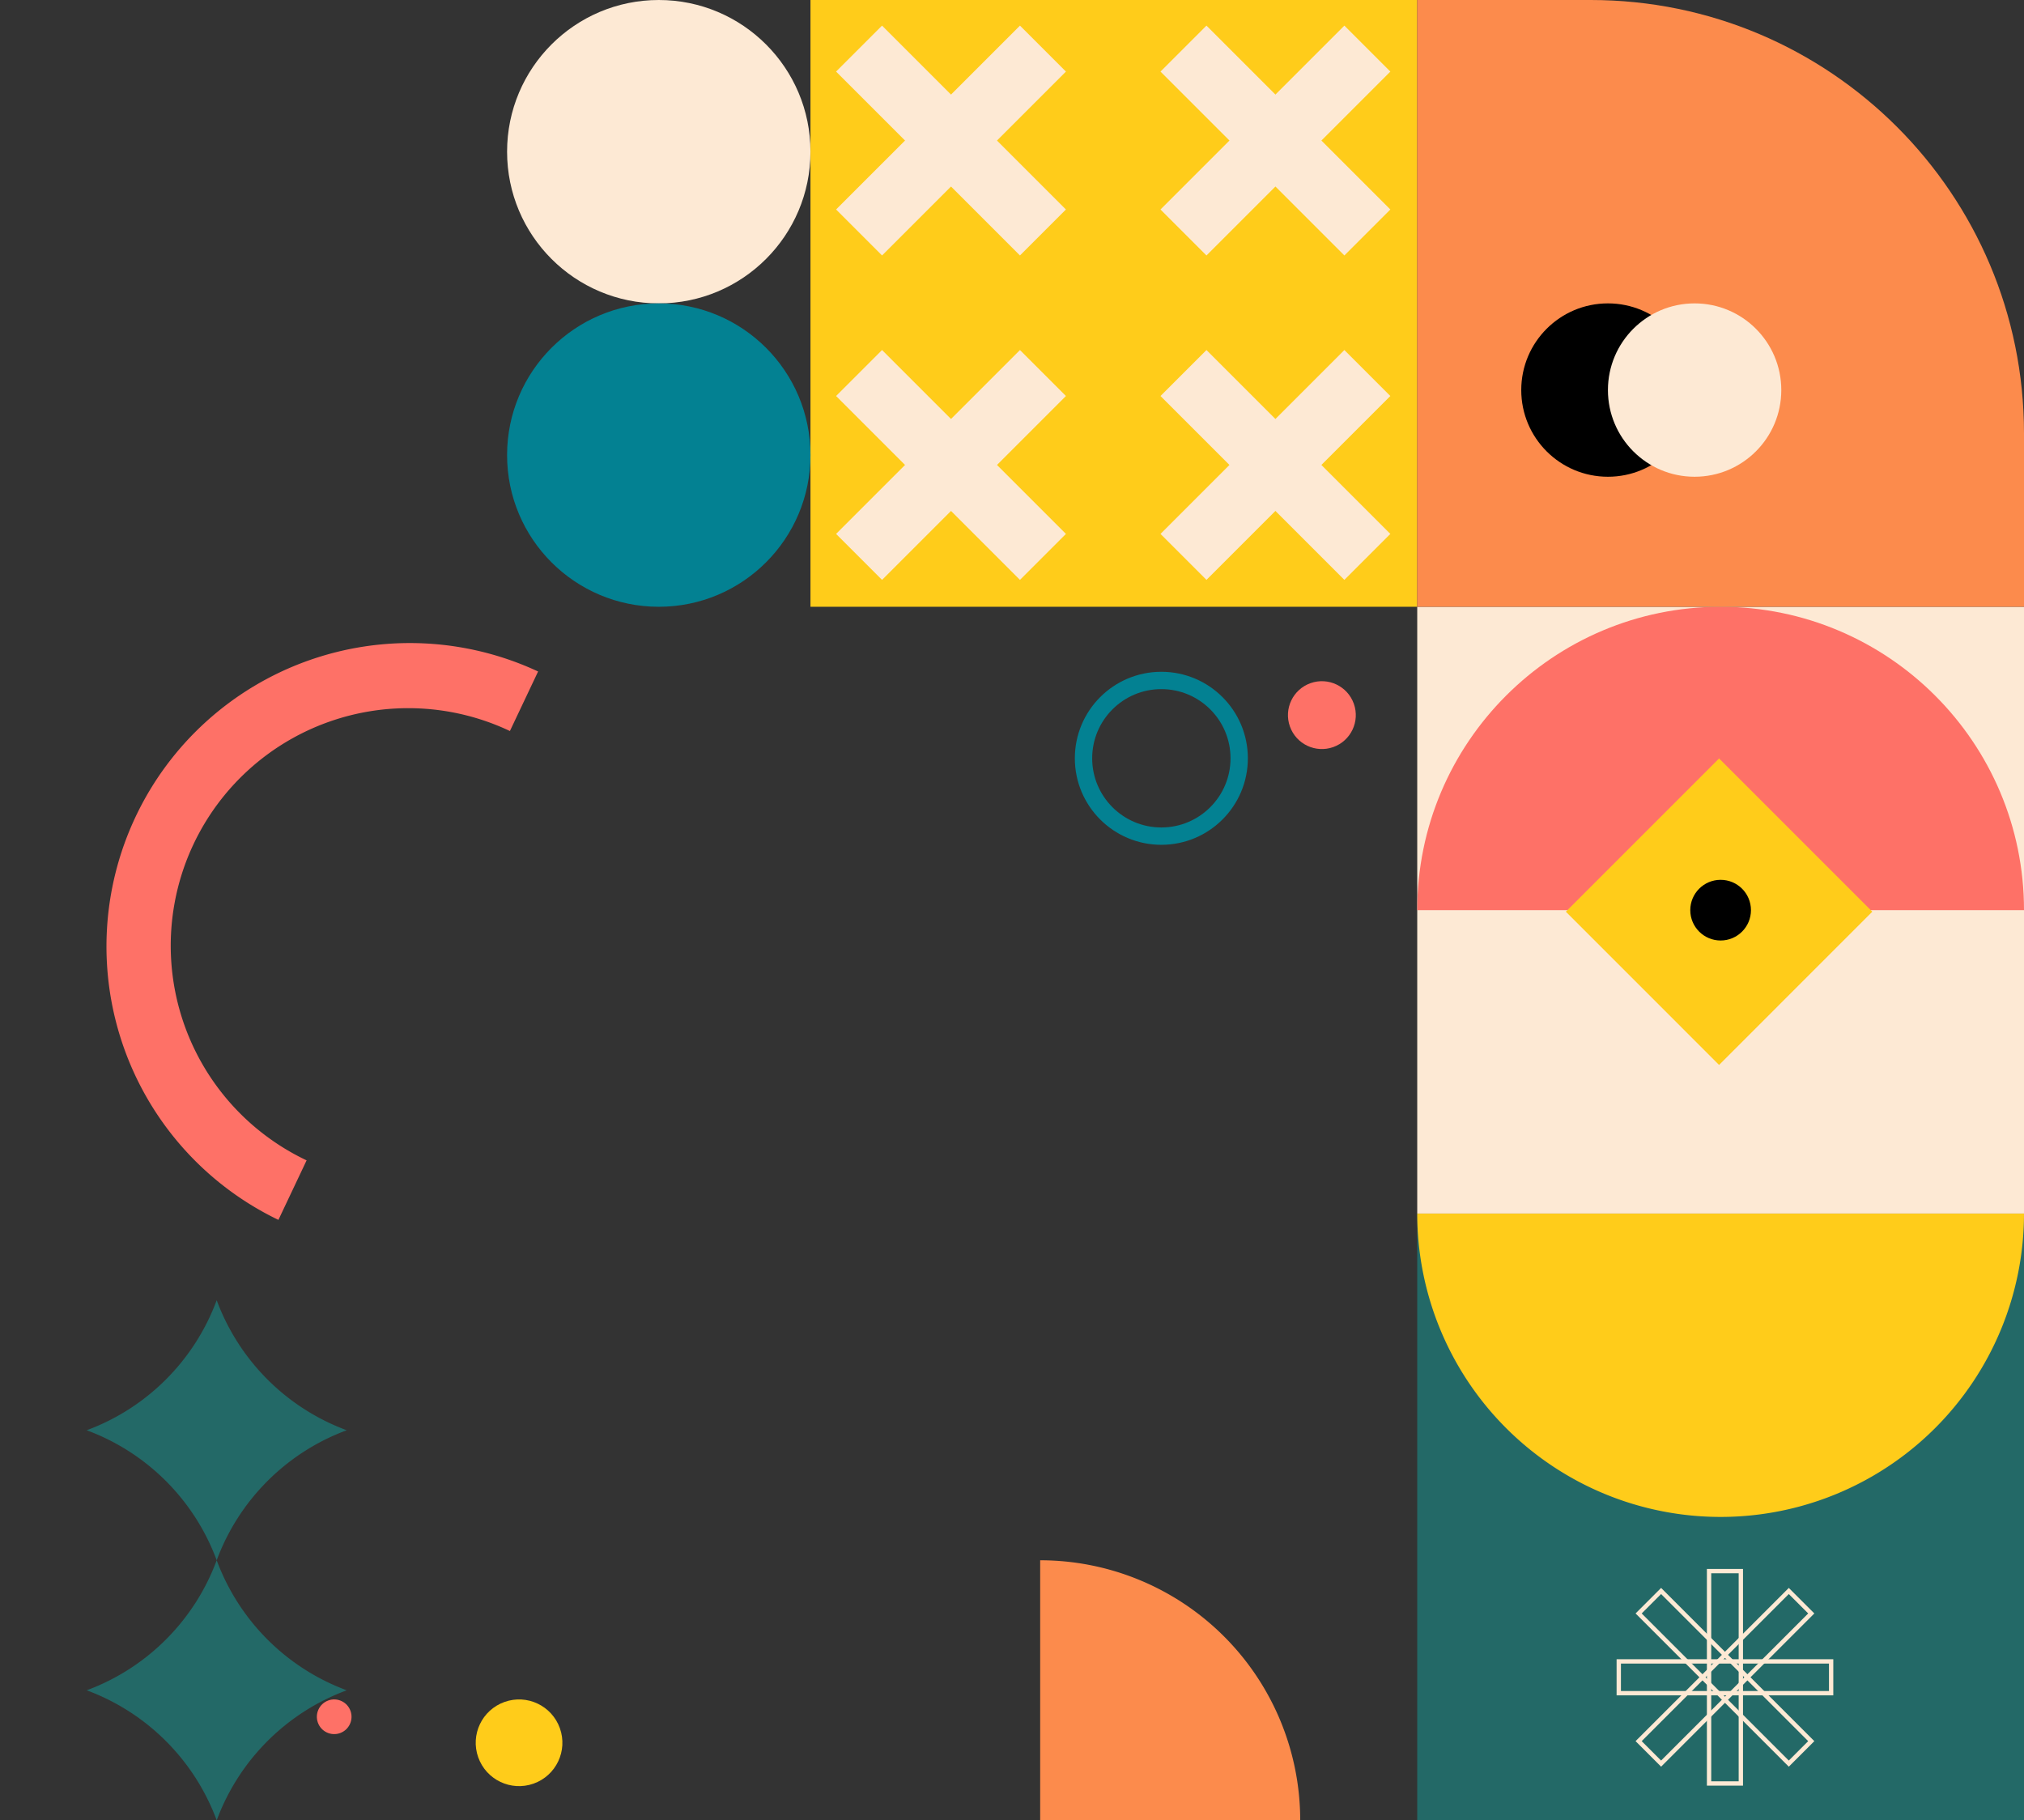 <svg width="467" height="420" fill="none" xmlns="http://www.w3.org/2000/svg"><rect width="100%" height="100%" fill="#333333" stroke="none"/><path fill="#FFCC1A" d="M187 0h140v140H187z"/><path fill="#FDE9D4" d="M192.91 16.516L203.516 5.91l42.427 42.426-10.607 10.607z"/><path fill="#FDE9D4" d="M203.517 58.943L192.91 48.336 235.337 5.91l10.606 10.606zM192.91 91.369l10.607-10.607 42.426 42.427-10.607 10.606z"/><path fill="#FDE9D4" d="M203.517 133.796l-10.607-10.607 42.427-42.426 10.606 10.607zM267.763 16.516L278.369 5.91l42.427 42.426-10.607 10.607z"/><path fill="#FDE9D4" d="M278.37 58.943l-10.608-10.607L310.19 5.91l10.606 10.606zM267.763 91.369l10.607-10.607 42.426 42.427-10.607 10.606z"/><path fill="#FDE9D4" d="M278.369 133.796l-10.607-10.607 42.427-42.426 10.606 10.607z"/><path fill="#236967" d="M327 280h140v140H327z"/><path d="M467 280a69.997 69.997 0 0 1-20.503 49.497 69.997 69.997 0 0 1-98.994 0A69.997 69.997 0 0 1 327 280h140z" fill="#FFCC1A"/><path stroke="#FDE9D4" d="M394.333 362.5h7.333v49h-7.333z"/><path stroke="#FDE9D4" d="M378.083 372.269l5.185-5.185 34.648 34.648-5.185 5.185z"/><path stroke="#FDE9D4" d="M417.917 372.269l-5.185-5.185-34.649 34.648 5.186 5.185z"/><path stroke="#FDE9D4" d="M373.5 390.667v-7.333h49v7.333z"/><path d="M467 140v140H327V140h140z" fill="#FDE9D4"/><path d="M397 140c38.66 0 70 31.34 70 70H327c0-38.66 31.34-70 70-70z" fill="#FE7167"/><path fill="#FFCC1A" d="M396.645 175L432 210.355l-35.355 35.356-35.355-35.356z"/><circle cx="397" cy="210" r="7" transform="rotate(90 397 210)" fill="#000"/><path d="M327 0v140h140v-40C467 44.772 422.228 0 367 0h-40z" fill="#FC8B4C"/><circle r="20" transform="matrix(0 1 1 0 371 90)" fill="#000"/><circle r="20" transform="matrix(0 1 1 0 391 90)" fill="#FDE9D4"/><circle cx="77.11" cy="396.11" r="4" transform="rotate(-109.592 77.11 396.11)" fill="#FE7167"/><circle cx="304.998" cy="164.999" r="7.827" transform="rotate(-109.592 304.998 164.999)" fill="#FE7167"/><circle cx="119.762" cy="402.11" r="10" transform="rotate(-109.592 119.762 402.11)" fill="#FFCC1A"/><path fill-rule="evenodd" clip-rule="evenodd" d="M50 360a50.777 50.777 0 0 1-30 30 50.777 50.777 0 0 1 30 30 50.777 50.777 0 0 1 30-30 50.777 50.777 0 0 1-30-30zm0-60a50.777 50.777 0 0 1-30 30 50.777 50.777 0 0 1 30 30 50.777 50.777 0 0 1 30-30 50.777 50.777 0 0 1-30-30z" fill="#236967"/><path d="M300 420a60.008 60.008 0 0 0-17.574-42.426A59.993 59.993 0 0 0 240 360v60h60z" fill="#FC8B4C"/><circle r="17.96" transform="matrix(0 1 1 0 267.96 174.96)" stroke="#038192" stroke-width="4"/><circle cx="152" cy="35" r="35" fill="#FDE9D4"/><circle cx="152" cy="105" r="35" fill="#038192"/><path d="M64.239 281.463a70.001 70.001 0 0 1 59.917-126.53l-6.504 13.734a54.806 54.806 0 0 0-72.985 26.076 54.803 54.803 0 0 0 26.076 72.985l-6.504 13.735z" fill="#FE7167"/></svg>